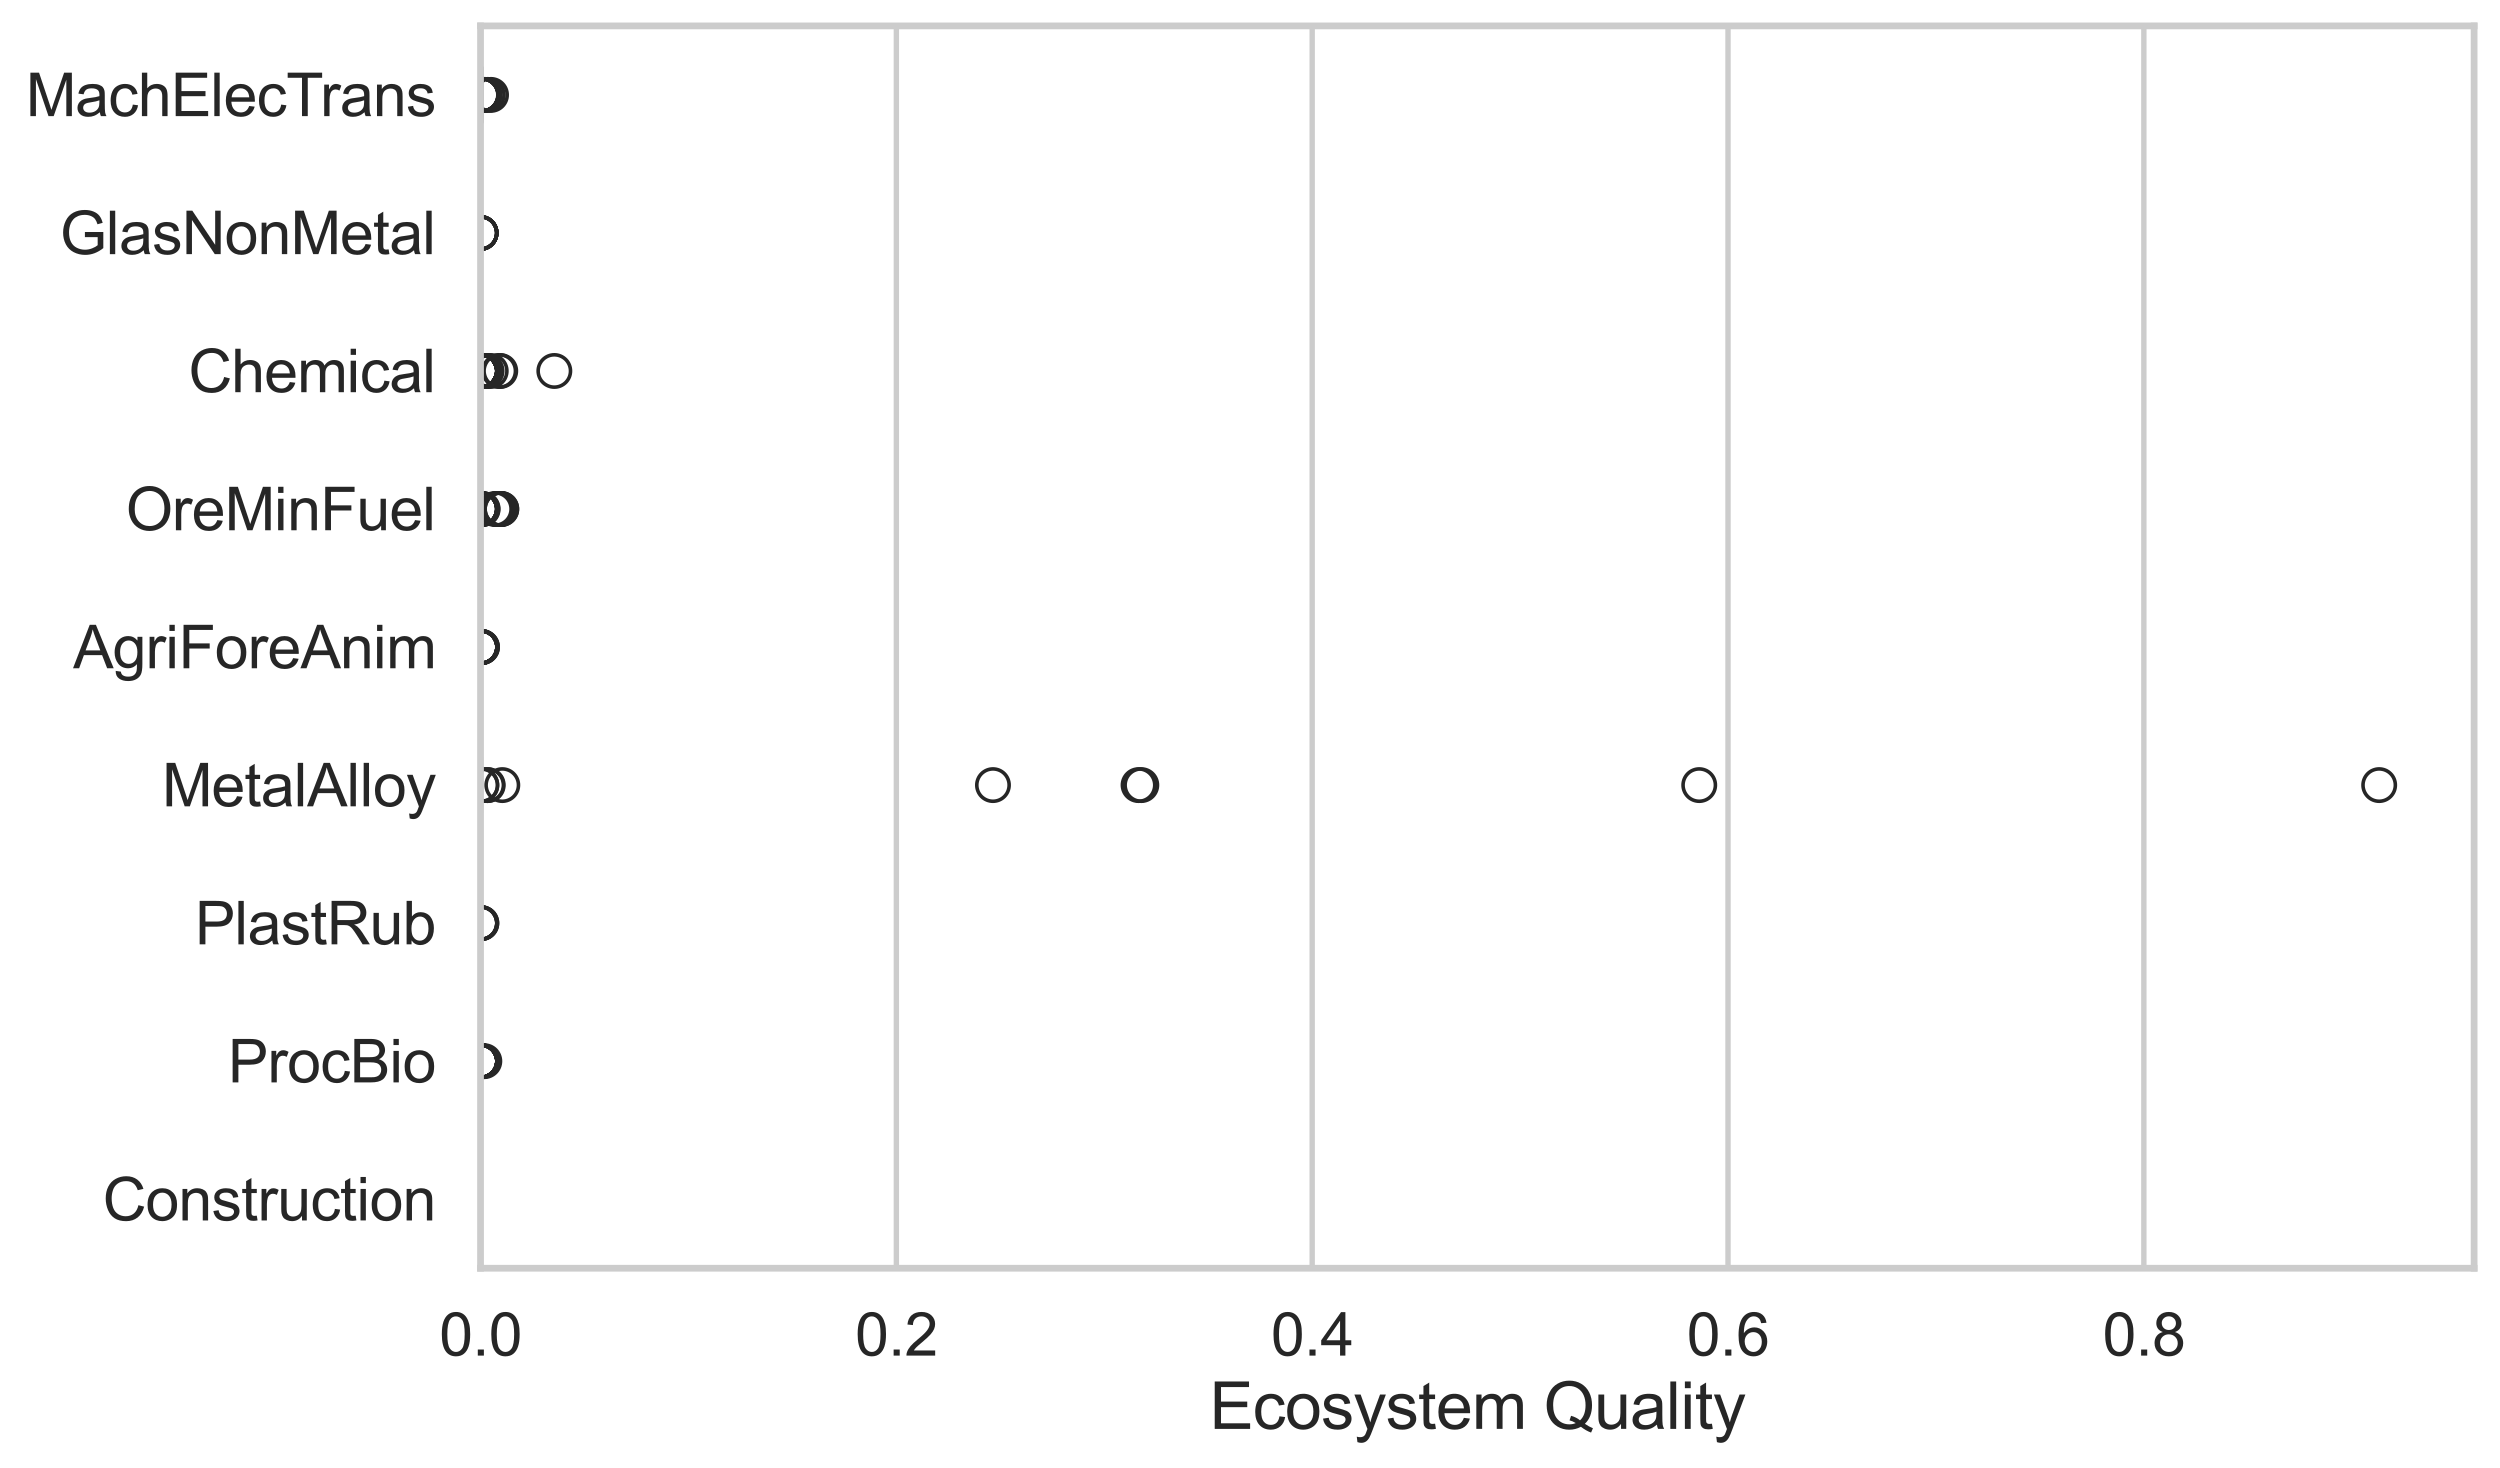 <?xml version="1.0" encoding="utf-8" standalone="no"?>
<!DOCTYPE svg PUBLIC "-//W3C//DTD SVG 1.1//EN"
  "http://www.w3.org/Graphics/SVG/1.1/DTD/svg11.dtd">
<svg xmlns:xlink="http://www.w3.org/1999/xlink" width="695.577pt" height="408.553pt" viewBox="0 0 695.577 408.553" xmlns="http://www.w3.org/2000/svg" version="1.1">
 <defs>
  <style type="text/css">*{stroke-linejoin: round; stroke-linecap: butt}</style>
 </defs>
 <g id="figure_1">
  <g id="patch_1">
   <path d="M 0 408.553 
L 695.577 408.553 
L 695.577 0 
L 0 0 
z
" style="fill: #ffffff"/>
  </g>
  <g id="axes_1">
   <g id="patch_2">
    <path d="M 133.697 352.86 
L 688.377 352.86 
L 688.377 7.2 
L 133.697 7.2 
z
" style="fill: #ffffff"/>
   </g>
   <g id="matplotlib.axis_1">
    <g id="xtick_1">
     <g id="line2d_1">
      <path d="M 133.697 352.86 
L 133.697 7.2 
" clip-path="url(#pa6b665b8a9)" style="fill: none; stroke: #cccccc; stroke-width: 1.5; stroke-linecap: round"/>
     </g>
     <g id="text_1">
      <!-- 0.0 -->
      <g style="fill: #262626" transform="translate(122.229 377.17) scale(0.165 -0.165)">
       <defs>
        <path id="ArialMT-30" d="M 266 2259 
Q 266 3072 433 3567 
Q 600 4063 929 4331 
Q 1259 4600 1759 4600 
Q 2128 4600 2406 4451 
Q 2684 4303 2865 4023 
Q 3047 3744 3150 3342 
Q 3253 2941 3253 2259 
Q 3253 1453 3087 958 
Q 2922 463 2592 192 
Q 2263 -78 1759 -78 
Q 1097 -78 719 397 
Q 266 969 266 2259 
z
M 844 2259 
Q 844 1131 1108 757 
Q 1372 384 1759 384 
Q 2147 384 2411 759 
Q 2675 1134 2675 2259 
Q 2675 3391 2411 3762 
Q 2147 4134 1753 4134 
Q 1366 4134 1134 3806 
Q 844 3388 844 2259 
z
" transform="scale(0.016)"/>
        <path id="ArialMT-2e" d="M 581 0 
L 581 641 
L 1222 641 
L 1222 0 
L 581 0 
z
" transform="scale(0.016)"/>
       </defs>
       <use xlink:href="#ArialMT-30"/>
       <use xlink:href="#ArialMT-2e" transform="translate(55.615 0)"/>
       <use xlink:href="#ArialMT-30" transform="translate(83.398 0)"/>
      </g>
     </g>
    </g>
    <g id="xtick_2">
     <g id="line2d_2">
      <path d="M 249.394 352.86 
L 249.394 7.2 
" clip-path="url(#pa6b665b8a9)" style="fill: none; stroke: #cccccc; stroke-width: 1.5; stroke-linecap: round"/>
     </g>
     <g id="text_2">
      <!-- 0.2 -->
      <g style="fill: #262626" transform="translate(237.926 377.17) scale(0.165 -0.165)">
       <defs>
        <path id="ArialMT-32" d="M 3222 541 
L 3222 0 
L 194 0 
Q 188 203 259 391 
Q 375 700 629 1000 
Q 884 1300 1366 1694 
Q 2113 2306 2375 2664 
Q 2638 3022 2638 3341 
Q 2638 3675 2398 3904 
Q 2159 4134 1775 4134 
Q 1369 4134 1125 3890 
Q 881 3647 878 3216 
L 300 3275 
Q 359 3922 746 4261 
Q 1134 4600 1788 4600 
Q 2447 4600 2831 4234 
Q 3216 3869 3216 3328 
Q 3216 3053 3103 2787 
Q 2991 2522 2730 2228 
Q 2469 1934 1863 1422 
Q 1356 997 1212 845 
Q 1069 694 975 541 
L 3222 541 
z
" transform="scale(0.016)"/>
       </defs>
       <use xlink:href="#ArialMT-30"/>
       <use xlink:href="#ArialMT-2e" transform="translate(55.615 0)"/>
       <use xlink:href="#ArialMT-32" transform="translate(83.398 0)"/>
      </g>
     </g>
    </g>
    <g id="xtick_3">
     <g id="line2d_3">
      <path d="M 365.091 352.86 
L 365.091 7.2 
" clip-path="url(#pa6b665b8a9)" style="fill: none; stroke: #cccccc; stroke-width: 1.5; stroke-linecap: round"/>
     </g>
     <g id="text_3">
      <!-- 0.4 -->
      <g style="fill: #262626" transform="translate(353.623 377.17) scale(0.165 -0.165)">
       <defs>
        <path id="ArialMT-34" d="M 2069 0 
L 2069 1097 
L 81 1097 
L 81 1613 
L 2172 4581 
L 2631 4581 
L 2631 1613 
L 3250 1613 
L 3250 1097 
L 2631 1097 
L 2631 0 
L 2069 0 
z
M 2069 1613 
L 2069 3678 
L 634 1613 
L 2069 1613 
z
" transform="scale(0.016)"/>
       </defs>
       <use xlink:href="#ArialMT-30"/>
       <use xlink:href="#ArialMT-2e" transform="translate(55.615 0)"/>
       <use xlink:href="#ArialMT-34" transform="translate(83.398 0)"/>
      </g>
     </g>
    </g>
    <g id="xtick_4">
     <g id="line2d_4">
      <path d="M 480.787 352.86 
L 480.787 7.2 
" clip-path="url(#pa6b665b8a9)" style="fill: none; stroke: #cccccc; stroke-width: 1.5; stroke-linecap: round"/>
     </g>
     <g id="text_4">
      <!-- 0.6 -->
      <g style="fill: #262626" transform="translate(469.32 377.17) scale(0.165 -0.165)">
       <defs>
        <path id="ArialMT-36" d="M 3184 3459 
L 2625 3416 
Q 2550 3747 2413 3897 
Q 2184 4138 1850 4138 
Q 1581 4138 1378 3988 
Q 1113 3794 959 3422 
Q 806 3050 800 2363 
Q 1003 2672 1297 2822 
Q 1591 2972 1913 2972 
Q 2475 2972 2870 2558 
Q 3266 2144 3266 1488 
Q 3266 1056 3080 686 
Q 2894 316 2569 119 
Q 2244 -78 1831 -78 
Q 1128 -78 684 439 
Q 241 956 241 2144 
Q 241 3472 731 4075 
Q 1159 4600 1884 4600 
Q 2425 4600 2770 4297 
Q 3116 3994 3184 3459 
z
M 888 1484 
Q 888 1194 1011 928 
Q 1134 663 1356 523 
Q 1578 384 1822 384 
Q 2178 384 2434 671 
Q 2691 959 2691 1453 
Q 2691 1928 2437 2201 
Q 2184 2475 1800 2475 
Q 1419 2475 1153 2201 
Q 888 1928 888 1484 
z
" transform="scale(0.016)"/>
       </defs>
       <use xlink:href="#ArialMT-30"/>
       <use xlink:href="#ArialMT-2e" transform="translate(55.615 0)"/>
       <use xlink:href="#ArialMT-36" transform="translate(83.398 0)"/>
      </g>
     </g>
    </g>
    <g id="xtick_5">
     <g id="line2d_5">
      <path d="M 596.484 352.86 
L 596.484 7.2 
" clip-path="url(#pa6b665b8a9)" style="fill: none; stroke: #cccccc; stroke-width: 1.5; stroke-linecap: round"/>
     </g>
     <g id="text_5">
      <!-- 0.8 -->
      <g style="fill: #262626" transform="translate(585.017 377.17) scale(0.165 -0.165)">
       <defs>
        <path id="ArialMT-38" d="M 1131 2484 
Q 781 2613 612 2850 
Q 444 3088 444 3419 
Q 444 3919 803 4259 
Q 1163 4600 1759 4600 
Q 2359 4600 2725 4251 
Q 3091 3903 3091 3403 
Q 3091 3084 2923 2848 
Q 2756 2613 2416 2484 
Q 2838 2347 3058 2040 
Q 3278 1734 3278 1309 
Q 3278 722 2862 322 
Q 2447 -78 1769 -78 
Q 1091 -78 675 323 
Q 259 725 259 1325 
Q 259 1772 486 2073 
Q 713 2375 1131 2484 
z
M 1019 3438 
Q 1019 3113 1228 2906 
Q 1438 2700 1772 2700 
Q 2097 2700 2305 2904 
Q 2513 3109 2513 3406 
Q 2513 3716 2298 3927 
Q 2084 4138 1766 4138 
Q 1444 4138 1231 3931 
Q 1019 3725 1019 3438 
z
M 838 1322 
Q 838 1081 952 856 
Q 1066 631 1291 507 
Q 1516 384 1775 384 
Q 2178 384 2440 643 
Q 2703 903 2703 1303 
Q 2703 1709 2433 1975 
Q 2163 2241 1756 2241 
Q 1359 2241 1098 1978 
Q 838 1716 838 1322 
z
" transform="scale(0.016)"/>
       </defs>
       <use xlink:href="#ArialMT-30"/>
       <use xlink:href="#ArialMT-2e" transform="translate(55.615 0)"/>
       <use xlink:href="#ArialMT-38" transform="translate(83.398 0)"/>
      </g>
     </g>
    </g>
    <g id="text_6">
     <!-- Ecosystem Quality -->
     <g style="fill: #262626" transform="translate(336.517 397.564) scale(0.18 -0.18)">
      <defs>
       <path id="ArialMT-45" d="M 506 0 
L 506 4581 
L 3819 4581 
L 3819 4041 
L 1113 4041 
L 1113 2638 
L 3647 2638 
L 3647 2100 
L 1113 2100 
L 1113 541 
L 3925 541 
L 3925 0 
L 506 0 
z
" transform="scale(0.016)"/>
       <path id="ArialMT-63" d="M 2588 1216 
L 3141 1144 
Q 3050 572 2676 248 
Q 2303 -75 1759 -75 
Q 1078 -75 664 370 
Q 250 816 250 1647 
Q 250 2184 428 2587 
Q 606 2991 970 3192 
Q 1334 3394 1763 3394 
Q 2303 3394 2647 3120 
Q 2991 2847 3088 2344 
L 2541 2259 
Q 2463 2594 2264 2762 
Q 2066 2931 1784 2931 
Q 1359 2931 1093 2626 
Q 828 2322 828 1663 
Q 828 994 1084 691 
Q 1341 388 1753 388 
Q 2084 388 2306 591 
Q 2528 794 2588 1216 
z
" transform="scale(0.016)"/>
       <path id="ArialMT-6f" d="M 213 1659 
Q 213 2581 725 3025 
Q 1153 3394 1769 3394 
Q 2453 3394 2887 2945 
Q 3322 2497 3322 1706 
Q 3322 1066 3130 698 
Q 2938 331 2570 128 
Q 2203 -75 1769 -75 
Q 1072 -75 642 372 
Q 213 819 213 1659 
z
M 791 1659 
Q 791 1022 1069 705 
Q 1347 388 1769 388 
Q 2188 388 2466 706 
Q 2744 1025 2744 1678 
Q 2744 2294 2464 2611 
Q 2184 2928 1769 2928 
Q 1347 2928 1069 2612 
Q 791 2297 791 1659 
z
" transform="scale(0.016)"/>
       <path id="ArialMT-73" d="M 197 991 
L 753 1078 
Q 800 744 1014 566 
Q 1228 388 1613 388 
Q 2000 388 2187 545 
Q 2375 703 2375 916 
Q 2375 1106 2209 1216 
Q 2094 1291 1634 1406 
Q 1016 1563 777 1677 
Q 538 1791 414 1992 
Q 291 2194 291 2438 
Q 291 2659 392 2848 
Q 494 3038 669 3163 
Q 800 3259 1026 3326 
Q 1253 3394 1513 3394 
Q 1903 3394 2198 3281 
Q 2494 3169 2634 2976 
Q 2775 2784 2828 2463 
L 2278 2388 
Q 2241 2644 2061 2787 
Q 1881 2931 1553 2931 
Q 1166 2931 1000 2803 
Q 834 2675 834 2503 
Q 834 2394 903 2306 
Q 972 2216 1119 2156 
Q 1203 2125 1616 2013 
Q 2213 1853 2448 1751 
Q 2684 1650 2818 1456 
Q 2953 1263 2953 975 
Q 2953 694 2789 445 
Q 2625 197 2315 61 
Q 2006 -75 1616 -75 
Q 969 -75 630 194 
Q 291 463 197 991 
z
" transform="scale(0.016)"/>
       <path id="ArialMT-79" d="M 397 -1278 
L 334 -750 
Q 519 -800 656 -800 
Q 844 -800 956 -737 
Q 1069 -675 1141 -563 
Q 1194 -478 1313 -144 
Q 1328 -97 1363 -6 
L 103 3319 
L 709 3319 
L 1400 1397 
Q 1534 1031 1641 628 
Q 1738 1016 1872 1384 
L 2581 3319 
L 3144 3319 
L 1881 -56 
Q 1678 -603 1566 -809 
Q 1416 -1088 1222 -1217 
Q 1028 -1347 759 -1347 
Q 597 -1347 397 -1278 
z
" transform="scale(0.016)"/>
       <path id="ArialMT-74" d="M 1650 503 
L 1731 6 
Q 1494 -44 1306 -44 
Q 1000 -44 831 53 
Q 663 150 594 308 
Q 525 466 525 972 
L 525 2881 
L 113 2881 
L 113 3319 
L 525 3319 
L 525 4141 
L 1084 4478 
L 1084 3319 
L 1650 3319 
L 1650 2881 
L 1084 2881 
L 1084 941 
Q 1084 700 1114 631 
Q 1144 563 1211 522 
Q 1278 481 1403 481 
Q 1497 481 1650 503 
z
" transform="scale(0.016)"/>
       <path id="ArialMT-65" d="M 2694 1069 
L 3275 997 
Q 3138 488 2766 206 
Q 2394 -75 1816 -75 
Q 1088 -75 661 373 
Q 234 822 234 1631 
Q 234 2469 665 2931 
Q 1097 3394 1784 3394 
Q 2450 3394 2872 2941 
Q 3294 2488 3294 1666 
Q 3294 1616 3291 1516 
L 816 1516 
Q 847 969 1125 678 
Q 1403 388 1819 388 
Q 2128 388 2347 550 
Q 2566 713 2694 1069 
z
M 847 1978 
L 2700 1978 
Q 2663 2397 2488 2606 
Q 2219 2931 1791 2931 
Q 1403 2931 1139 2672 
Q 875 2413 847 1978 
z
" transform="scale(0.016)"/>
       <path id="ArialMT-6d" d="M 422 0 
L 422 3319 
L 925 3319 
L 925 2853 
Q 1081 3097 1340 3245 
Q 1600 3394 1931 3394 
Q 2300 3394 2536 3241 
Q 2772 3088 2869 2813 
Q 3263 3394 3894 3394 
Q 4388 3394 4653 3120 
Q 4919 2847 4919 2278 
L 4919 0 
L 4359 0 
L 4359 2091 
Q 4359 2428 4304 2576 
Q 4250 2725 4106 2815 
Q 3963 2906 3769 2906 
Q 3419 2906 3187 2673 
Q 2956 2441 2956 1928 
L 2956 0 
L 2394 0 
L 2394 2156 
Q 2394 2531 2256 2718 
Q 2119 2906 1806 2906 
Q 1569 2906 1367 2781 
Q 1166 2656 1075 2415 
Q 984 2175 984 1722 
L 984 0 
L 422 0 
z
" transform="scale(0.016)"/>
       <path id="ArialMT-20" transform="scale(0.016)"/>
       <path id="ArialMT-51" d="M 3966 491 
Q 4388 200 4744 66 
L 4566 -356 
Q 4072 -178 3581 206 
Q 3072 -78 2456 -78 
Q 1834 -78 1328 222 
Q 822 522 548 1065 
Q 275 1609 275 2291 
Q 275 2969 550 3525 
Q 825 4081 1333 4372 
Q 1841 4663 2469 4663 
Q 3103 4663 3612 4361 
Q 4122 4059 4389 3517 
Q 4656 2975 4656 2294 
Q 4656 1728 4484 1276 
Q 4313 825 3966 491 
z
M 2631 1266 
Q 3156 1119 3497 828 
Q 4031 1316 4031 2294 
Q 4031 2850 3842 3265 
Q 3653 3681 3289 3911 
Q 2925 4141 2472 4141 
Q 1794 4141 1347 3677 
Q 900 3213 900 2291 
Q 900 1397 1342 919 
Q 1784 441 2472 441 
Q 2797 441 3084 563 
Q 2800 747 2484 825 
L 2631 1266 
z
" transform="scale(0.016)"/>
       <path id="ArialMT-75" d="M 2597 0 
L 2597 488 
Q 2209 -75 1544 -75 
Q 1250 -75 995 37 
Q 741 150 617 320 
Q 494 491 444 738 
Q 409 903 409 1263 
L 409 3319 
L 972 3319 
L 972 1478 
Q 972 1038 1006 884 
Q 1059 663 1231 536 
Q 1403 409 1656 409 
Q 1909 409 2131 539 
Q 2353 669 2445 892 
Q 2538 1116 2538 1541 
L 2538 3319 
L 3100 3319 
L 3100 0 
L 2597 0 
z
" transform="scale(0.016)"/>
       <path id="ArialMT-61" d="M 2588 409 
Q 2275 144 1986 34 
Q 1697 -75 1366 -75 
Q 819 -75 525 192 
Q 231 459 231 875 
Q 231 1119 342 1320 
Q 453 1522 633 1644 
Q 813 1766 1038 1828 
Q 1203 1872 1538 1913 
Q 2219 1994 2541 2106 
Q 2544 2222 2544 2253 
Q 2544 2597 2384 2738 
Q 2169 2928 1744 2928 
Q 1347 2928 1158 2789 
Q 969 2650 878 2297 
L 328 2372 
Q 403 2725 575 2942 
Q 747 3159 1072 3276 
Q 1397 3394 1825 3394 
Q 2250 3394 2515 3294 
Q 2781 3194 2906 3042 
Q 3031 2891 3081 2659 
Q 3109 2516 3109 2141 
L 3109 1391 
Q 3109 606 3145 398 
Q 3181 191 3288 0 
L 2700 0 
Q 2613 175 2588 409 
z
M 2541 1666 
Q 2234 1541 1622 1453 
Q 1275 1403 1131 1340 
Q 988 1278 909 1158 
Q 831 1038 831 891 
Q 831 666 1001 516 
Q 1172 366 1500 366 
Q 1825 366 2078 508 
Q 2331 650 2450 897 
Q 2541 1088 2541 1459 
L 2541 1666 
z
" transform="scale(0.016)"/>
       <path id="ArialMT-6c" d="M 409 0 
L 409 4581 
L 972 4581 
L 972 0 
L 409 0 
z
" transform="scale(0.016)"/>
       <path id="ArialMT-69" d="M 425 3934 
L 425 4581 
L 988 4581 
L 988 3934 
L 425 3934 
z
M 425 0 
L 425 3319 
L 988 3319 
L 988 0 
L 425 0 
z
" transform="scale(0.016)"/>
      </defs>
      <use xlink:href="#ArialMT-45"/>
      <use xlink:href="#ArialMT-63" transform="translate(66.699 0)"/>
      <use xlink:href="#ArialMT-6f" transform="translate(116.699 0)"/>
      <use xlink:href="#ArialMT-73" transform="translate(172.314 0)"/>
      <use xlink:href="#ArialMT-79" transform="translate(222.314 0)"/>
      <use xlink:href="#ArialMT-73" transform="translate(272.314 0)"/>
      <use xlink:href="#ArialMT-74" transform="translate(322.314 0)"/>
      <use xlink:href="#ArialMT-65" transform="translate(350.098 0)"/>
      <use xlink:href="#ArialMT-6d" transform="translate(405.713 0)"/>
      <use xlink:href="#ArialMT-20" transform="translate(489.014 0)"/>
      <use xlink:href="#ArialMT-51" transform="translate(516.797 0)"/>
      <use xlink:href="#ArialMT-75" transform="translate(594.58 0)"/>
      <use xlink:href="#ArialMT-61" transform="translate(650.195 0)"/>
      <use xlink:href="#ArialMT-6c" transform="translate(705.811 0)"/>
      <use xlink:href="#ArialMT-69" transform="translate(728.027 0)"/>
      <use xlink:href="#ArialMT-74" transform="translate(750.244 0)"/>
      <use xlink:href="#ArialMT-79" transform="translate(778.027 0)"/>
     </g>
    </g>
   </g>
   <g id="matplotlib.axis_2">
    <g id="ytick_1">
     <g id="text_7">
      <!-- MachElecTrans -->
      <g style="fill: #262626" transform="translate(7.2 32.309) scale(0.165 -0.165)">
       <defs>
        <path id="ArialMT-4d" d="M 475 0 
L 475 4581 
L 1388 4581 
L 2472 1338 
Q 2622 884 2691 659 
Q 2769 909 2934 1394 
L 4031 4581 
L 4847 4581 
L 4847 0 
L 4263 0 
L 4263 3834 
L 2931 0 
L 2384 0 
L 1059 3900 
L 1059 0 
L 475 0 
z
" transform="scale(0.016)"/>
        <path id="ArialMT-68" d="M 422 0 
L 422 4581 
L 984 4581 
L 984 2938 
Q 1378 3394 1978 3394 
Q 2347 3394 2619 3248 
Q 2891 3103 3008 2847 
Q 3125 2591 3125 2103 
L 3125 0 
L 2563 0 
L 2563 2103 
Q 2563 2525 2380 2717 
Q 2197 2909 1863 2909 
Q 1613 2909 1392 2779 
Q 1172 2650 1078 2428 
Q 984 2206 984 1816 
L 984 0 
L 422 0 
z
" transform="scale(0.016)"/>
        <path id="ArialMT-54" d="M 1659 0 
L 1659 4041 
L 150 4041 
L 150 4581 
L 3781 4581 
L 3781 4041 
L 2266 4041 
L 2266 0 
L 1659 0 
z
" transform="scale(0.016)"/>
        <path id="ArialMT-72" d="M 416 0 
L 416 3319 
L 922 3319 
L 922 2816 
Q 1116 3169 1280 3281 
Q 1444 3394 1641 3394 
Q 1925 3394 2219 3213 
L 2025 2691 
Q 1819 2813 1613 2813 
Q 1428 2813 1281 2702 
Q 1134 2591 1072 2394 
Q 978 2094 978 1738 
L 978 0 
L 416 0 
z
" transform="scale(0.016)"/>
        <path id="ArialMT-6e" d="M 422 0 
L 422 3319 
L 928 3319 
L 928 2847 
Q 1294 3394 1984 3394 
Q 2284 3394 2536 3286 
Q 2788 3178 2913 3003 
Q 3038 2828 3088 2588 
Q 3119 2431 3119 2041 
L 3119 0 
L 2556 0 
L 2556 2019 
Q 2556 2363 2490 2533 
Q 2425 2703 2258 2804 
Q 2091 2906 1866 2906 
Q 1506 2906 1245 2678 
Q 984 2450 984 1813 
L 984 0 
L 422 0 
z
" transform="scale(0.016)"/>
       </defs>
       <use xlink:href="#ArialMT-4d"/>
       <use xlink:href="#ArialMT-61" transform="translate(83.301 0)"/>
       <use xlink:href="#ArialMT-63" transform="translate(138.916 0)"/>
       <use xlink:href="#ArialMT-68" transform="translate(188.916 0)"/>
       <use xlink:href="#ArialMT-45" transform="translate(244.531 0)"/>
       <use xlink:href="#ArialMT-6c" transform="translate(311.23 0)"/>
       <use xlink:href="#ArialMT-65" transform="translate(333.447 0)"/>
       <use xlink:href="#ArialMT-63" transform="translate(389.062 0)"/>
       <use xlink:href="#ArialMT-54" transform="translate(439.062 0)"/>
       <use xlink:href="#ArialMT-72" transform="translate(496.396 0)"/>
       <use xlink:href="#ArialMT-61" transform="translate(529.697 0)"/>
       <use xlink:href="#ArialMT-6e" transform="translate(585.312 0)"/>
       <use xlink:href="#ArialMT-73" transform="translate(640.928 0)"/>
      </g>
     </g>
    </g>
    <g id="ytick_2">
     <g id="text_8">
      <!-- GlasNonMetal -->
      <g style="fill: #262626" transform="translate(16.659 70.715) scale(0.165 -0.165)">
       <defs>
        <path id="ArialMT-47" d="M 2638 1797 
L 2638 2334 
L 4578 2338 
L 4578 638 
Q 4131 281 3656 101 
Q 3181 -78 2681 -78 
Q 2006 -78 1454 211 
Q 903 500 622 1047 
Q 341 1594 341 2269 
Q 341 2938 620 3517 
Q 900 4097 1425 4378 
Q 1950 4659 2634 4659 
Q 3131 4659 3532 4498 
Q 3934 4338 4162 4050 
Q 4391 3763 4509 3300 
L 3963 3150 
Q 3859 3500 3706 3700 
Q 3553 3900 3268 4020 
Q 2984 4141 2638 4141 
Q 2222 4141 1919 4014 
Q 1616 3888 1430 3681 
Q 1244 3475 1141 3228 
Q 966 2803 966 2306 
Q 966 1694 1177 1281 
Q 1388 869 1791 669 
Q 2194 469 2647 469 
Q 3041 469 3416 620 
Q 3791 772 3984 944 
L 3984 1797 
L 2638 1797 
z
" transform="scale(0.016)"/>
        <path id="ArialMT-4e" d="M 488 0 
L 488 4581 
L 1109 4581 
L 3516 984 
L 3516 4581 
L 4097 4581 
L 4097 0 
L 3475 0 
L 1069 3600 
L 1069 0 
L 488 0 
z
" transform="scale(0.016)"/>
       </defs>
       <use xlink:href="#ArialMT-47"/>
       <use xlink:href="#ArialMT-6c" transform="translate(77.783 0)"/>
       <use xlink:href="#ArialMT-61" transform="translate(100 0)"/>
       <use xlink:href="#ArialMT-73" transform="translate(155.615 0)"/>
       <use xlink:href="#ArialMT-4e" transform="translate(205.615 0)"/>
       <use xlink:href="#ArialMT-6f" transform="translate(277.832 0)"/>
       <use xlink:href="#ArialMT-6e" transform="translate(333.447 0)"/>
       <use xlink:href="#ArialMT-4d" transform="translate(389.062 0)"/>
       <use xlink:href="#ArialMT-65" transform="translate(472.363 0)"/>
       <use xlink:href="#ArialMT-74" transform="translate(527.979 0)"/>
       <use xlink:href="#ArialMT-61" transform="translate(555.762 0)"/>
       <use xlink:href="#ArialMT-6c" transform="translate(611.377 0)"/>
      </g>
     </g>
    </g>
    <g id="ytick_3">
     <g id="text_9">
      <!-- Chemical -->
      <g style="fill: #262626" transform="translate(52.428 109.122) scale(0.165 -0.165)">
       <defs>
        <path id="ArialMT-43" d="M 3763 1606 
L 4369 1453 
Q 4178 706 3683 314 
Q 3188 -78 2472 -78 
Q 1731 -78 1267 223 
Q 803 525 561 1097 
Q 319 1669 319 2325 
Q 319 3041 592 3573 
Q 866 4106 1370 4382 
Q 1875 4659 2481 4659 
Q 3169 4659 3637 4309 
Q 4106 3959 4291 3325 
L 3694 3184 
Q 3534 3684 3231 3912 
Q 2928 4141 2469 4141 
Q 1941 4141 1586 3887 
Q 1231 3634 1087 3207 
Q 944 2781 944 2328 
Q 944 1744 1114 1308 
Q 1284 872 1643 656 
Q 2003 441 2422 441 
Q 2931 441 3284 734 
Q 3638 1028 3763 1606 
z
" transform="scale(0.016)"/>
       </defs>
       <use xlink:href="#ArialMT-43"/>
       <use xlink:href="#ArialMT-68" transform="translate(72.217 0)"/>
       <use xlink:href="#ArialMT-65" transform="translate(127.832 0)"/>
       <use xlink:href="#ArialMT-6d" transform="translate(183.447 0)"/>
       <use xlink:href="#ArialMT-69" transform="translate(266.748 0)"/>
       <use xlink:href="#ArialMT-63" transform="translate(288.965 0)"/>
       <use xlink:href="#ArialMT-61" transform="translate(338.965 0)"/>
       <use xlink:href="#ArialMT-6c" transform="translate(394.58 0)"/>
      </g>
     </g>
    </g>
    <g id="ytick_4">
     <g id="text_10">
      <!-- OreMinFuel -->
      <g style="fill: #262626" transform="translate(35.013 147.529) scale(0.165 -0.165)">
       <defs>
        <path id="ArialMT-4f" d="M 309 2231 
Q 309 3372 921 4017 
Q 1534 4663 2503 4663 
Q 3138 4663 3647 4359 
Q 4156 4056 4423 3514 
Q 4691 2972 4691 2284 
Q 4691 1588 4409 1038 
Q 4128 488 3612 205 
Q 3097 -78 2500 -78 
Q 1853 -78 1343 234 
Q 834 547 571 1087 
Q 309 1628 309 2231 
z
M 934 2222 
Q 934 1394 1379 917 
Q 1825 441 2497 441 
Q 3181 441 3623 922 
Q 4066 1403 4066 2288 
Q 4066 2847 3877 3264 
Q 3688 3681 3323 3911 
Q 2959 4141 2506 4141 
Q 1863 4141 1398 3698 
Q 934 3256 934 2222 
z
" transform="scale(0.016)"/>
        <path id="ArialMT-46" d="M 525 0 
L 525 4581 
L 3616 4581 
L 3616 4041 
L 1131 4041 
L 1131 2622 
L 3281 2622 
L 3281 2081 
L 1131 2081 
L 1131 0 
L 525 0 
z
" transform="scale(0.016)"/>
       </defs>
       <use xlink:href="#ArialMT-4f"/>
       <use xlink:href="#ArialMT-72" transform="translate(77.783 0)"/>
       <use xlink:href="#ArialMT-65" transform="translate(111.084 0)"/>
       <use xlink:href="#ArialMT-4d" transform="translate(166.699 0)"/>
       <use xlink:href="#ArialMT-69" transform="translate(250 0)"/>
       <use xlink:href="#ArialMT-6e" transform="translate(272.217 0)"/>
       <use xlink:href="#ArialMT-46" transform="translate(327.832 0)"/>
       <use xlink:href="#ArialMT-75" transform="translate(388.916 0)"/>
       <use xlink:href="#ArialMT-65" transform="translate(444.531 0)"/>
       <use xlink:href="#ArialMT-6c" transform="translate(500.146 0)"/>
      </g>
     </g>
    </g>
    <g id="ytick_5">
     <g id="text_11">
      <!-- AgriForeAnim -->
      <g style="fill: #262626" transform="translate(20.341 185.935) scale(0.165 -0.165)">
       <defs>
        <path id="ArialMT-41" d="M -9 0 
L 1750 4581 
L 2403 4581 
L 4278 0 
L 3588 0 
L 3053 1388 
L 1138 1388 
L 634 0 
L -9 0 
z
M 1313 1881 
L 2866 1881 
L 2388 3150 
Q 2169 3728 2063 4100 
Q 1975 3659 1816 3225 
L 1313 1881 
z
" transform="scale(0.016)"/>
        <path id="ArialMT-67" d="M 319 -275 
L 866 -356 
Q 900 -609 1056 -725 
Q 1266 -881 1628 -881 
Q 2019 -881 2231 -725 
Q 2444 -569 2519 -288 
Q 2563 -116 2559 434 
Q 2191 0 1641 0 
Q 956 0 581 494 
Q 206 988 206 1678 
Q 206 2153 378 2554 
Q 550 2956 876 3175 
Q 1203 3394 1644 3394 
Q 2231 3394 2613 2919 
L 2613 3319 
L 3131 3319 
L 3131 450 
Q 3131 -325 2973 -648 
Q 2816 -972 2473 -1159 
Q 2131 -1347 1631 -1347 
Q 1038 -1347 672 -1080 
Q 306 -813 319 -275 
z
M 784 1719 
Q 784 1066 1043 766 
Q 1303 466 1694 466 
Q 2081 466 2343 764 
Q 2606 1063 2606 1700 
Q 2606 2309 2336 2618 
Q 2066 2928 1684 2928 
Q 1309 2928 1046 2623 
Q 784 2319 784 1719 
z
" transform="scale(0.016)"/>
       </defs>
       <use xlink:href="#ArialMT-41"/>
       <use xlink:href="#ArialMT-67" transform="translate(66.699 0)"/>
       <use xlink:href="#ArialMT-72" transform="translate(122.314 0)"/>
       <use xlink:href="#ArialMT-69" transform="translate(155.615 0)"/>
       <use xlink:href="#ArialMT-46" transform="translate(177.832 0)"/>
       <use xlink:href="#ArialMT-6f" transform="translate(238.916 0)"/>
       <use xlink:href="#ArialMT-72" transform="translate(294.531 0)"/>
       <use xlink:href="#ArialMT-65" transform="translate(327.832 0)"/>
       <use xlink:href="#ArialMT-41" transform="translate(383.447 0)"/>
       <use xlink:href="#ArialMT-6e" transform="translate(450.146 0)"/>
       <use xlink:href="#ArialMT-69" transform="translate(505.762 0)"/>
       <use xlink:href="#ArialMT-6d" transform="translate(527.979 0)"/>
      </g>
     </g>
    </g>
    <g id="ytick_6">
     <g id="text_12">
      <!-- MetalAlloy -->
      <g style="fill: #262626" transform="translate(45.088 224.342) scale(0.165 -0.165)">
       <use xlink:href="#ArialMT-4d"/>
       <use xlink:href="#ArialMT-65" transform="translate(83.301 0)"/>
       <use xlink:href="#ArialMT-74" transform="translate(138.916 0)"/>
       <use xlink:href="#ArialMT-61" transform="translate(166.699 0)"/>
       <use xlink:href="#ArialMT-6c" transform="translate(222.314 0)"/>
       <use xlink:href="#ArialMT-41" transform="translate(244.531 0)"/>
       <use xlink:href="#ArialMT-6c" transform="translate(311.23 0)"/>
       <use xlink:href="#ArialMT-6c" transform="translate(333.447 0)"/>
       <use xlink:href="#ArialMT-6f" transform="translate(355.664 0)"/>
       <use xlink:href="#ArialMT-79" transform="translate(411.279 0)"/>
      </g>
     </g>
    </g>
    <g id="ytick_7">
     <g id="text_13">
      <!-- PlastRub -->
      <g style="fill: #262626" transform="translate(54.248 262.749) scale(0.165 -0.165)">
       <defs>
        <path id="ArialMT-50" d="M 494 0 
L 494 4581 
L 2222 4581 
Q 2678 4581 2919 4538 
Q 3256 4481 3484 4323 
Q 3713 4166 3852 3881 
Q 3991 3597 3991 3256 
Q 3991 2672 3619 2267 
Q 3247 1863 2275 1863 
L 1100 1863 
L 1100 0 
L 494 0 
z
M 1100 2403 
L 2284 2403 
Q 2872 2403 3119 2622 
Q 3366 2841 3366 3238 
Q 3366 3525 3220 3729 
Q 3075 3934 2838 4000 
Q 2684 4041 2272 4041 
L 1100 4041 
L 1100 2403 
z
" transform="scale(0.016)"/>
        <path id="ArialMT-52" d="M 503 0 
L 503 4581 
L 2534 4581 
Q 3147 4581 3465 4457 
Q 3784 4334 3975 4021 
Q 4166 3709 4166 3331 
Q 4166 2844 3850 2509 
Q 3534 2175 2875 2084 
Q 3116 1969 3241 1856 
Q 3506 1613 3744 1247 
L 4541 0 
L 3778 0 
L 3172 953 
Q 2906 1366 2734 1584 
Q 2563 1803 2427 1890 
Q 2291 1978 2150 2013 
Q 2047 2034 1813 2034 
L 1109 2034 
L 1109 0 
L 503 0 
z
M 1109 2559 
L 2413 2559 
Q 2828 2559 3062 2645 
Q 3297 2731 3419 2920 
Q 3541 3109 3541 3331 
Q 3541 3656 3305 3865 
Q 3069 4075 2559 4075 
L 1109 4075 
L 1109 2559 
z
" transform="scale(0.016)"/>
        <path id="ArialMT-62" d="M 941 0 
L 419 0 
L 419 4581 
L 981 4581 
L 981 2947 
Q 1338 3394 1891 3394 
Q 2197 3394 2470 3270 
Q 2744 3147 2920 2923 
Q 3097 2700 3197 2384 
Q 3297 2069 3297 1709 
Q 3297 856 2875 390 
Q 2453 -75 1863 -75 
Q 1275 -75 941 416 
L 941 0 
z
M 934 1684 
Q 934 1088 1097 822 
Q 1363 388 1816 388 
Q 2184 388 2453 708 
Q 2722 1028 2722 1663 
Q 2722 2313 2464 2622 
Q 2206 2931 1841 2931 
Q 1472 2931 1203 2611 
Q 934 2291 934 1684 
z
" transform="scale(0.016)"/>
       </defs>
       <use xlink:href="#ArialMT-50"/>
       <use xlink:href="#ArialMT-6c" transform="translate(66.699 0)"/>
       <use xlink:href="#ArialMT-61" transform="translate(88.916 0)"/>
       <use xlink:href="#ArialMT-73" transform="translate(144.531 0)"/>
       <use xlink:href="#ArialMT-74" transform="translate(194.531 0)"/>
       <use xlink:href="#ArialMT-52" transform="translate(222.314 0)"/>
       <use xlink:href="#ArialMT-75" transform="translate(294.531 0)"/>
       <use xlink:href="#ArialMT-62" transform="translate(350.146 0)"/>
      </g>
     </g>
    </g>
    <g id="ytick_8">
     <g id="text_14">
      <!-- ProcBio -->
      <g style="fill: #262626" transform="translate(63.424 301.155) scale(0.165 -0.165)">
       <defs>
        <path id="ArialMT-42" d="M 469 0 
L 469 4581 
L 2188 4581 
Q 2713 4581 3030 4442 
Q 3347 4303 3526 4014 
Q 3706 3725 3706 3409 
Q 3706 3116 3547 2856 
Q 3388 2597 3066 2438 
Q 3481 2316 3704 2022 
Q 3928 1728 3928 1328 
Q 3928 1006 3792 729 
Q 3656 453 3456 303 
Q 3256 153 2954 76 
Q 2653 0 2216 0 
L 469 0 
z
M 1075 2656 
L 2066 2656 
Q 2469 2656 2644 2709 
Q 2875 2778 2992 2937 
Q 3109 3097 3109 3338 
Q 3109 3566 3000 3739 
Q 2891 3913 2687 3977 
Q 2484 4041 1991 4041 
L 1075 4041 
L 1075 2656 
z
M 1075 541 
L 2216 541 
Q 2509 541 2628 563 
Q 2838 600 2978 687 
Q 3119 775 3209 942 
Q 3300 1109 3300 1328 
Q 3300 1584 3169 1773 
Q 3038 1963 2805 2039 
Q 2572 2116 2134 2116 
L 1075 2116 
L 1075 541 
z
" transform="scale(0.016)"/>
       </defs>
       <use xlink:href="#ArialMT-50"/>
       <use xlink:href="#ArialMT-72" transform="translate(66.699 0)"/>
       <use xlink:href="#ArialMT-6f" transform="translate(100 0)"/>
       <use xlink:href="#ArialMT-63" transform="translate(155.615 0)"/>
       <use xlink:href="#ArialMT-42" transform="translate(205.615 0)"/>
       <use xlink:href="#ArialMT-69" transform="translate(272.314 0)"/>
       <use xlink:href="#ArialMT-6f" transform="translate(294.531 0)"/>
      </g>
     </g>
    </g>
    <g id="ytick_9">
     <g id="text_15">
      <!-- Construction -->
      <g style="fill: #262626" transform="translate(28.575 339.562) scale(0.165 -0.165)">
       <use xlink:href="#ArialMT-43"/>
       <use xlink:href="#ArialMT-6f" transform="translate(72.217 0)"/>
       <use xlink:href="#ArialMT-6e" transform="translate(127.832 0)"/>
       <use xlink:href="#ArialMT-73" transform="translate(183.447 0)"/>
       <use xlink:href="#ArialMT-74" transform="translate(233.447 0)"/>
       <use xlink:href="#ArialMT-72" transform="translate(261.23 0)"/>
       <use xlink:href="#ArialMT-75" transform="translate(294.531 0)"/>
       <use xlink:href="#ArialMT-63" transform="translate(350.146 0)"/>
       <use xlink:href="#ArialMT-74" transform="translate(400.146 0)"/>
       <use xlink:href="#ArialMT-69" transform="translate(427.93 0)"/>
       <use xlink:href="#ArialMT-6f" transform="translate(450.146 0)"/>
       <use xlink:href="#ArialMT-6e" transform="translate(505.762 0)"/>
      </g>
     </g>
    </g>
   </g>
   <g id="patch_3">
    <path d="M 133.716 11.041 
L 133.716 41.766 
L 133.826 41.766 
L 133.826 11.041 
L 133.716 11.041 
z
" clip-path="url(#pa6b665b8a9)" style="fill: #ca74db; stroke: #262626; stroke-linejoin: miter"/>
   </g>
   <g id="line2d_6">
    <path d="M 133.716 26.403 
L 133.698 26.403 
" clip-path="url(#pa6b665b8a9)" style="fill: none; stroke: #262626"/>
   </g>
   <g id="line2d_7">
    <path d="M 133.826 26.403 
L 133.986 26.403 
" clip-path="url(#pa6b665b8a9)" style="fill: none; stroke: #262626"/>
   </g>
   <g id="line2d_8">
    <path d="M 133.698 18.722 
L 133.698 34.085 
" clip-path="url(#pa6b665b8a9)" style="fill: none; stroke: #262626; stroke-linecap: round"/>
   </g>
   <g id="line2d_9">
    <path d="M 133.986 18.722 
L 133.986 34.085 
" clip-path="url(#pa6b665b8a9)" style="fill: none; stroke: #262626; stroke-linecap: round"/>
   </g>
   <g id="line2d_10">
    <defs>
     <path id="me52d75253a" d="M 0 4.5 
C 1.193 4.5 2.338 4.026 3.182 3.182 
C 4.026 2.338 4.5 1.193 4.5 0 
C 4.5 -1.193 4.026 -2.338 3.182 -3.182 
C 2.338 -4.026 1.193 -4.5 0 -4.5 
C -1.193 -4.5 -2.338 -4.026 -3.182 -3.182 
C -4.026 -2.338 -4.5 -1.193 -4.5 0 
C -4.5 1.193 -4.026 2.338 -3.182 3.182 
C -2.338 4.026 -1.193 4.5 0 4.5 
z
" style="stroke: #262626"/>
    </defs>
    <g clip-path="url(#pa6b665b8a9)">
     <use xlink:href="#me52d75253a" x="134.332" y="26.403" style="fill-opacity: 0; stroke: #262626"/>
     <use xlink:href="#me52d75253a" x="134.165" y="26.403" style="fill-opacity: 0; stroke: #262626"/>
     <use xlink:href="#me52d75253a" x="134.297" y="26.403" style="fill-opacity: 0; stroke: #262626"/>
     <use xlink:href="#me52d75253a" x="134.117" y="26.403" style="fill-opacity: 0; stroke: #262626"/>
     <use xlink:href="#me52d75253a" x="134.086" y="26.403" style="fill-opacity: 0; stroke: #262626"/>
     <use xlink:href="#me52d75253a" x="134.074" y="26.403" style="fill-opacity: 0; stroke: #262626"/>
     <use xlink:href="#me52d75253a" x="134.141" y="26.403" style="fill-opacity: 0; stroke: #262626"/>
     <use xlink:href="#me52d75253a" x="134.305" y="26.403" style="fill-opacity: 0; stroke: #262626"/>
     <use xlink:href="#me52d75253a" x="134.854" y="26.403" style="fill-opacity: 0; stroke: #262626"/>
     <use xlink:href="#me52d75253a" x="134.136" y="26.403" style="fill-opacity: 0; stroke: #262626"/>
     <use xlink:href="#me52d75253a" x="136.617" y="26.403" style="fill-opacity: 0; stroke: #262626"/>
     <use xlink:href="#me52d75253a" x="134.34" y="26.403" style="fill-opacity: 0; stroke: #262626"/>
     <use xlink:href="#me52d75253a" x="134.229" y="26.403" style="fill-opacity: 0; stroke: #262626"/>
     <use xlink:href="#me52d75253a" x="134.136" y="26.403" style="fill-opacity: 0; stroke: #262626"/>
     <use xlink:href="#me52d75253a" x="134.099" y="26.403" style="fill-opacity: 0; stroke: #262626"/>
     <use xlink:href="#me52d75253a" x="135.713" y="26.403" style="fill-opacity: 0; stroke: #262626"/>
     <use xlink:href="#me52d75253a" x="134.01" y="26.403" style="fill-opacity: 0; stroke: #262626"/>
    </g>
   </g>
   <g id="patch_4">
    <path d="M 133.698 49.447 
L 133.698 80.173 
L 133.699 80.173 
L 133.699 49.447 
L 133.698 49.447 
z
" clip-path="url(#pa6b665b8a9)" style="fill: #5ca236; stroke: #262626; stroke-linejoin: miter"/>
   </g>
   <g id="line2d_11">
    <path d="M 133.698 64.81 
L 133.697 64.81 
" clip-path="url(#pa6b665b8a9)" style="fill: none; stroke: #262626"/>
   </g>
   <g id="line2d_12">
    <path d="M 133.699 64.81 
L 133.701 64.81 
" clip-path="url(#pa6b665b8a9)" style="fill: none; stroke: #262626"/>
   </g>
   <g id="line2d_13">
    <path d="M 133.697 57.129 
L 133.697 72.491 
" clip-path="url(#pa6b665b8a9)" style="fill: none; stroke: #262626; stroke-linecap: round"/>
   </g>
   <g id="line2d_14">
    <path d="M 133.701 57.129 
L 133.701 72.491 
" clip-path="url(#pa6b665b8a9)" style="fill: none; stroke: #262626; stroke-linecap: round"/>
   </g>
   <g id="line2d_15">
    <g clip-path="url(#pa6b665b8a9)">
     <use xlink:href="#me52d75253a" x="133.708" y="64.81" style="fill-opacity: 0; stroke: #262626"/>
     <use xlink:href="#me52d75253a" x="133.702" y="64.81" style="fill-opacity: 0; stroke: #262626"/>
     <use xlink:href="#me52d75253a" x="133.705" y="64.81" style="fill-opacity: 0; stroke: #262626"/>
     <use xlink:href="#me52d75253a" x="133.711" y="64.81" style="fill-opacity: 0; stroke: #262626"/>
     <use xlink:href="#me52d75253a" x="133.708" y="64.81" style="fill-opacity: 0; stroke: #262626"/>
     <use xlink:href="#me52d75253a" x="133.703" y="64.81" style="fill-opacity: 0; stroke: #262626"/>
     <use xlink:href="#me52d75253a" x="133.703" y="64.81" style="fill-opacity: 0; stroke: #262626"/>
     <use xlink:href="#me52d75253a" x="133.706" y="64.81" style="fill-opacity: 0; stroke: #262626"/>
    </g>
   </g>
   <g id="patch_5">
    <path d="M 133.701 87.854 
L 133.701 118.579 
L 133.713 118.579 
L 133.713 87.854 
L 133.701 87.854 
z
" clip-path="url(#pa6b665b8a9)" style="fill: #68afd7; stroke: #262626; stroke-linejoin: miter"/>
   </g>
   <g id="line2d_16">
    <path d="M 133.701 103.217 
L 133.697 103.217 
" clip-path="url(#pa6b665b8a9)" style="fill: none; stroke: #262626"/>
   </g>
   <g id="line2d_17">
    <path d="M 133.713 103.217 
L 133.731 103.217 
" clip-path="url(#pa6b665b8a9)" style="fill: none; stroke: #262626"/>
   </g>
   <g id="line2d_18">
    <path d="M 133.697 95.535 
L 133.697 110.898 
" clip-path="url(#pa6b665b8a9)" style="fill: none; stroke: #262626; stroke-linecap: round"/>
   </g>
   <g id="line2d_19">
    <path d="M 133.731 95.535 
L 133.731 110.898 
" clip-path="url(#pa6b665b8a9)" style="fill: none; stroke: #262626; stroke-linecap: round"/>
   </g>
   <g id="line2d_20">
    <g clip-path="url(#pa6b665b8a9)">
     <use xlink:href="#me52d75253a" x="133.664" y="103.217" style="fill-opacity: 0; stroke: #262626"/>
     <use xlink:href="#me52d75253a" x="133.763" y="103.217" style="fill-opacity: 0; stroke: #262626"/>
     <use xlink:href="#me52d75253a" x="133.733" y="103.217" style="fill-opacity: 0; stroke: #262626"/>
     <use xlink:href="#me52d75253a" x="133.736" y="103.217" style="fill-opacity: 0; stroke: #262626"/>
     <use xlink:href="#me52d75253a" x="133.732" y="103.217" style="fill-opacity: 0; stroke: #262626"/>
     <use xlink:href="#me52d75253a" x="133.779" y="103.217" style="fill-opacity: 0; stroke: #262626"/>
     <use xlink:href="#me52d75253a" x="138.906" y="103.217" style="fill-opacity: 0; stroke: #262626"/>
     <use xlink:href="#me52d75253a" x="134.292" y="103.217" style="fill-opacity: 0; stroke: #262626"/>
     <use xlink:href="#me52d75253a" x="133.818" y="103.217" style="fill-opacity: 0; stroke: #262626"/>
     <use xlink:href="#me52d75253a" x="133.744" y="103.217" style="fill-opacity: 0; stroke: #262626"/>
     <use xlink:href="#me52d75253a" x="133.756" y="103.217" style="fill-opacity: 0; stroke: #262626"/>
     <use xlink:href="#me52d75253a" x="133.818" y="103.217" style="fill-opacity: 0; stroke: #262626"/>
     <use xlink:href="#me52d75253a" x="133.739" y="103.217" style="fill-opacity: 0; stroke: #262626"/>
     <use xlink:href="#me52d75253a" x="133.796" y="103.217" style="fill-opacity: 0; stroke: #262626"/>
     <use xlink:href="#me52d75253a" x="133.911" y="103.217" style="fill-opacity: 0; stroke: #262626"/>
     <use xlink:href="#me52d75253a" x="154.232" y="103.217" style="fill-opacity: 0; stroke: #262626"/>
     <use xlink:href="#me52d75253a" x="133.745" y="103.217" style="fill-opacity: 0; stroke: #262626"/>
     <use xlink:href="#me52d75253a" x="133.799" y="103.217" style="fill-opacity: 0; stroke: #262626"/>
     <use xlink:href="#me52d75253a" x="133.747" y="103.217" style="fill-opacity: 0; stroke: #262626"/>
     <use xlink:href="#me52d75253a" x="135.38" y="103.217" style="fill-opacity: 0; stroke: #262626"/>
     <use xlink:href="#me52d75253a" x="134.011" y="103.217" style="fill-opacity: 0; stroke: #262626"/>
     <use xlink:href="#me52d75253a" x="134.381" y="103.217" style="fill-opacity: 0; stroke: #262626"/>
     <use xlink:href="#me52d75253a" x="133.749" y="103.217" style="fill-opacity: 0; stroke: #262626"/>
     <use xlink:href="#me52d75253a" x="133.743" y="103.217" style="fill-opacity: 0; stroke: #262626"/>
     <use xlink:href="#me52d75253a" x="133.853" y="103.217" style="fill-opacity: 0; stroke: #262626"/>
     <use xlink:href="#me52d75253a" x="133.753" y="103.217" style="fill-opacity: 0; stroke: #262626"/>
     <use xlink:href="#me52d75253a" x="134.385" y="103.217" style="fill-opacity: 0; stroke: #262626"/>
     <use xlink:href="#me52d75253a" x="133.738" y="103.217" style="fill-opacity: 0; stroke: #262626"/>
     <use xlink:href="#me52d75253a" x="134.021" y="103.217" style="fill-opacity: 0; stroke: #262626"/>
     <use xlink:href="#me52d75253a" x="133.905" y="103.217" style="fill-opacity: 0; stroke: #262626"/>
     <use xlink:href="#me52d75253a" x="133.761" y="103.217" style="fill-opacity: 0; stroke: #262626"/>
     <use xlink:href="#me52d75253a" x="133.779" y="103.217" style="fill-opacity: 0; stroke: #262626"/>
     <use xlink:href="#me52d75253a" x="133.768" y="103.217" style="fill-opacity: 0; stroke: #262626"/>
     <use xlink:href="#me52d75253a" x="133.777" y="103.217" style="fill-opacity: 0; stroke: #262626"/>
     <use xlink:href="#me52d75253a" x="133.977" y="103.217" style="fill-opacity: 0; stroke: #262626"/>
     <use xlink:href="#me52d75253a" x="133.998" y="103.217" style="fill-opacity: 0; stroke: #262626"/>
     <use xlink:href="#me52d75253a" x="133.836" y="103.217" style="fill-opacity: 0; stroke: #262626"/>
     <use xlink:href="#me52d75253a" x="133.734" y="103.217" style="fill-opacity: 0; stroke: #262626"/>
     <use xlink:href="#me52d75253a" x="133.787" y="103.217" style="fill-opacity: 0; stroke: #262626"/>
     <use xlink:href="#me52d75253a" x="133.779" y="103.217" style="fill-opacity: 0; stroke: #262626"/>
     <use xlink:href="#me52d75253a" x="136.536" y="103.217" style="fill-opacity: 0; stroke: #262626"/>
     <use xlink:href="#me52d75253a" x="133.754" y="103.217" style="fill-opacity: 0; stroke: #262626"/>
     <use xlink:href="#me52d75253a" x="133.734" y="103.217" style="fill-opacity: 0; stroke: #262626"/>
     <use xlink:href="#me52d75253a" x="133.755" y="103.217" style="fill-opacity: 0; stroke: #262626"/>
     <use xlink:href="#me52d75253a" x="133.744" y="103.217" style="fill-opacity: 0; stroke: #262626"/>
     <use xlink:href="#me52d75253a" x="133.757" y="103.217" style="fill-opacity: 0; stroke: #262626"/>
     <use xlink:href="#me52d75253a" x="133.831" y="103.217" style="fill-opacity: 0; stroke: #262626"/>
     <use xlink:href="#me52d75253a" x="133.737" y="103.217" style="fill-opacity: 0; stroke: #262626"/>
     <use xlink:href="#me52d75253a" x="133.765" y="103.217" style="fill-opacity: 0; stroke: #262626"/>
     <use xlink:href="#me52d75253a" x="133.754" y="103.217" style="fill-opacity: 0; stroke: #262626"/>
     <use xlink:href="#me52d75253a" x="139.184" y="103.217" style="fill-opacity: 0; stroke: #262626"/>
     <use xlink:href="#me52d75253a" x="133.778" y="103.217" style="fill-opacity: 0; stroke: #262626"/>
     <use xlink:href="#me52d75253a" x="133.758" y="103.217" style="fill-opacity: 0; stroke: #262626"/>
     <use xlink:href="#me52d75253a" x="133.751" y="103.217" style="fill-opacity: 0; stroke: #262626"/>
     <use xlink:href="#me52d75253a" x="135.057" y="103.217" style="fill-opacity: 0; stroke: #262626"/>
     <use xlink:href="#me52d75253a" x="134.1" y="103.217" style="fill-opacity: 0; stroke: #262626"/>
     <use xlink:href="#me52d75253a" x="133.749" y="103.217" style="fill-opacity: 0; stroke: #262626"/>
     <use xlink:href="#me52d75253a" x="133.763" y="103.217" style="fill-opacity: 0; stroke: #262626"/>
     <use xlink:href="#me52d75253a" x="133.768" y="103.217" style="fill-opacity: 0; stroke: #262626"/>
     <use xlink:href="#me52d75253a" x="133.733" y="103.217" style="fill-opacity: 0; stroke: #262626"/>
     <use xlink:href="#me52d75253a" x="133.919" y="103.217" style="fill-opacity: 0; stroke: #262626"/>
     <use xlink:href="#me52d75253a" x="133.744" y="103.217" style="fill-opacity: 0; stroke: #262626"/>
     <use xlink:href="#me52d75253a" x="133.747" y="103.217" style="fill-opacity: 0; stroke: #262626"/>
     <use xlink:href="#me52d75253a" x="133.771" y="103.217" style="fill-opacity: 0; stroke: #262626"/>
     <use xlink:href="#me52d75253a" x="133.759" y="103.217" style="fill-opacity: 0; stroke: #262626"/>
     <use xlink:href="#me52d75253a" x="134.43" y="103.217" style="fill-opacity: 0; stroke: #262626"/>
     <use xlink:href="#me52d75253a" x="133.732" y="103.217" style="fill-opacity: 0; stroke: #262626"/>
     <use xlink:href="#me52d75253a" x="133.861" y="103.217" style="fill-opacity: 0; stroke: #262626"/>
     <use xlink:href="#me52d75253a" x="133.758" y="103.217" style="fill-opacity: 0; stroke: #262626"/>
     <use xlink:href="#me52d75253a" x="133.733" y="103.217" style="fill-opacity: 0; stroke: #262626"/>
     <use xlink:href="#me52d75253a" x="133.756" y="103.217" style="fill-opacity: 0; stroke: #262626"/>
     <use xlink:href="#me52d75253a" x="134.954" y="103.217" style="fill-opacity: 0; stroke: #262626"/>
     <use xlink:href="#me52d75253a" x="133.752" y="103.217" style="fill-opacity: 0; stroke: #262626"/>
     <use xlink:href="#me52d75253a" x="133.75" y="103.217" style="fill-opacity: 0; stroke: #262626"/>
     <use xlink:href="#me52d75253a" x="134.1" y="103.217" style="fill-opacity: 0; stroke: #262626"/>
     <use xlink:href="#me52d75253a" x="133.77" y="103.217" style="fill-opacity: 0; stroke: #262626"/>
    </g>
   </g>
   <g id="patch_6">
    <path d="M 133.697 126.261 
L 133.697 156.986 
L 133.701 156.986 
L 133.701 126.261 
L 133.697 126.261 
z
" clip-path="url(#pa6b665b8a9)" style="fill: #daac58; stroke: #262626; stroke-linejoin: miter"/>
   </g>
   <g id="line2d_21">
    <path d="M 133.697 141.623 
L 133.697 141.623 
" clip-path="url(#pa6b665b8a9)" style="fill: none; stroke: #262626"/>
   </g>
   <g id="line2d_22">
    <path d="M 133.701 141.623 
L 133.704 141.623 
" clip-path="url(#pa6b665b8a9)" style="fill: none; stroke: #262626"/>
   </g>
   <g id="line2d_23">
    <path d="M 133.697 133.942 
L 133.697 149.305 
" clip-path="url(#pa6b665b8a9)" style="fill: none; stroke: #262626; stroke-linecap: round"/>
   </g>
   <g id="line2d_24">
    <path d="M 133.704 133.942 
L 133.704 149.305 
" clip-path="url(#pa6b665b8a9)" style="fill: none; stroke: #262626; stroke-linecap: round"/>
   </g>
   <g id="line2d_25">
    <g clip-path="url(#pa6b665b8a9)">
     <use xlink:href="#me52d75253a" x="133.8" y="141.623" style="fill-opacity: 0; stroke: #262626"/>
     <use xlink:href="#me52d75253a" x="139.044" y="141.623" style="fill-opacity: 0; stroke: #262626"/>
     <use xlink:href="#me52d75253a" x="139.166" y="141.623" style="fill-opacity: 0; stroke: #262626"/>
     <use xlink:href="#me52d75253a" x="133.711" y="141.623" style="fill-opacity: 0; stroke: #262626"/>
     <use xlink:href="#me52d75253a" x="133.754" y="141.623" style="fill-opacity: 0; stroke: #262626"/>
     <use xlink:href="#me52d75253a" x="138.386" y="141.623" style="fill-opacity: 0; stroke: #262626"/>
     <use xlink:href="#me52d75253a" x="138.687" y="141.623" style="fill-opacity: 0; stroke: #262626"/>
     <use xlink:href="#me52d75253a" x="133.712" y="141.623" style="fill-opacity: 0; stroke: #262626"/>
     <use xlink:href="#me52d75253a" x="138.355" y="141.623" style="fill-opacity: 0; stroke: #262626"/>
     <use xlink:href="#me52d75253a" x="138.356" y="141.623" style="fill-opacity: 0; stroke: #262626"/>
     <use xlink:href="#me52d75253a" x="133.714" y="141.623" style="fill-opacity: 0; stroke: #262626"/>
     <use xlink:href="#me52d75253a" x="139.474" y="141.623" style="fill-opacity: 0; stroke: #262626"/>
     <use xlink:href="#me52d75253a" x="133.713" y="141.623" style="fill-opacity: 0; stroke: #262626"/>
     <use xlink:href="#me52d75253a" x="139.474" y="141.623" style="fill-opacity: 0; stroke: #262626"/>
     <use xlink:href="#me52d75253a" x="134.198" y="141.623" style="fill-opacity: 0; stroke: #262626"/>
     <use xlink:href="#me52d75253a" x="133.748" y="141.623" style="fill-opacity: 0; stroke: #262626"/>
     <use xlink:href="#me52d75253a" x="138.9" y="141.623" style="fill-opacity: 0; stroke: #262626"/>
     <use xlink:href="#me52d75253a" x="139.017" y="141.623" style="fill-opacity: 0; stroke: #262626"/>
     <use xlink:href="#me52d75253a" x="133.713" y="141.623" style="fill-opacity: 0; stroke: #262626"/>
     <use xlink:href="#me52d75253a" x="133.71" y="141.623" style="fill-opacity: 0; stroke: #262626"/>
     <use xlink:href="#me52d75253a" x="133.711" y="141.623" style="fill-opacity: 0; stroke: #262626"/>
     <use xlink:href="#me52d75253a" x="133.71" y="141.623" style="fill-opacity: 0; stroke: #262626"/>
     <use xlink:href="#me52d75253a" x="134.295" y="141.623" style="fill-opacity: 0; stroke: #262626"/>
     <use xlink:href="#me52d75253a" x="133.713" y="141.623" style="fill-opacity: 0; stroke: #262626"/>
     <use xlink:href="#me52d75253a" x="139.017" y="141.623" style="fill-opacity: 0; stroke: #262626"/>
     <use xlink:href="#me52d75253a" x="133.708" y="141.623" style="fill-opacity: 0; stroke: #262626"/>
     <use xlink:href="#me52d75253a" x="137.702" y="141.623" style="fill-opacity: 0; stroke: #262626"/>
    </g>
   </g>
   <g id="patch_7">
    <path d="M 133.699 164.667 
L 133.699 195.393 
L 133.718 195.393 
L 133.718 164.667 
L 133.699 164.667 
z
" clip-path="url(#pa6b665b8a9)" style="fill: #166c9c; stroke: #262626; stroke-linejoin: miter"/>
   </g>
   <g id="line2d_26">
    <path d="M 133.699 180.03 
L 133.697 180.03 
" clip-path="url(#pa6b665b8a9)" style="fill: none; stroke: #262626"/>
   </g>
   <g id="line2d_27">
    <path d="M 133.718 180.03 
L 133.743 180.03 
" clip-path="url(#pa6b665b8a9)" style="fill: none; stroke: #262626"/>
   </g>
   <g id="line2d_28">
    <path d="M 133.697 172.349 
L 133.697 187.711 
" clip-path="url(#pa6b665b8a9)" style="fill: none; stroke: #262626; stroke-linecap: round"/>
   </g>
   <g id="line2d_29">
    <path d="M 133.743 172.349 
L 133.743 187.711 
" clip-path="url(#pa6b665b8a9)" style="fill: none; stroke: #262626; stroke-linecap: round"/>
   </g>
   <g id="line2d_30">
    <g clip-path="url(#pa6b665b8a9)">
     <use xlink:href="#me52d75253a" x="133.748" y="180.03" style="fill-opacity: 0; stroke: #262626"/>
     <use xlink:href="#me52d75253a" x="133.75" y="180.03" style="fill-opacity: 0; stroke: #262626"/>
     <use xlink:href="#me52d75253a" x="133.768" y="180.03" style="fill-opacity: 0; stroke: #262626"/>
     <use xlink:href="#me52d75253a" x="133.948" y="180.03" style="fill-opacity: 0; stroke: #262626"/>
     <use xlink:href="#me52d75253a" x="133.768" y="180.03" style="fill-opacity: 0; stroke: #262626"/>
     <use xlink:href="#me52d75253a" x="133.808" y="180.03" style="fill-opacity: 0; stroke: #262626"/>
     <use xlink:href="#me52d75253a" x="133.802" y="180.03" style="fill-opacity: 0; stroke: #262626"/>
     <use xlink:href="#me52d75253a" x="133.769" y="180.03" style="fill-opacity: 0; stroke: #262626"/>
     <use xlink:href="#me52d75253a" x="133.747" y="180.03" style="fill-opacity: 0; stroke: #262626"/>
     <use xlink:href="#me52d75253a" x="133.749" y="180.03" style="fill-opacity: 0; stroke: #262626"/>
     <use xlink:href="#me52d75253a" x="134.097" y="180.03" style="fill-opacity: 0; stroke: #262626"/>
     <use xlink:href="#me52d75253a" x="133.765" y="180.03" style="fill-opacity: 0; stroke: #262626"/>
     <use xlink:href="#me52d75253a" x="133.789" y="180.03" style="fill-opacity: 0; stroke: #262626"/>
     <use xlink:href="#me52d75253a" x="133.799" y="180.03" style="fill-opacity: 0; stroke: #262626"/>
     <use xlink:href="#me52d75253a" x="133.877" y="180.03" style="fill-opacity: 0; stroke: #262626"/>
     <use xlink:href="#me52d75253a" x="133.78" y="180.03" style="fill-opacity: 0; stroke: #262626"/>
     <use xlink:href="#me52d75253a" x="133.761" y="180.03" style="fill-opacity: 0; stroke: #262626"/>
     <use xlink:href="#me52d75253a" x="133.764" y="180.03" style="fill-opacity: 0; stroke: #262626"/>
     <use xlink:href="#me52d75253a" x="134.101" y="180.03" style="fill-opacity: 0; stroke: #262626"/>
     <use xlink:href="#me52d75253a" x="133.96" y="180.03" style="fill-opacity: 0; stroke: #262626"/>
    </g>
   </g>
   <g id="patch_8">
    <path d="M 133.701 203.074 
L 133.701 233.799 
L 133.784 233.799 
L 133.784 203.074 
L 133.701 203.074 
z
" clip-path="url(#pa6b665b8a9)" style="fill: #ba611b; stroke: #262626; stroke-linejoin: miter"/>
   </g>
   <g id="line2d_31">
    <path d="M 133.701 218.437 
L 133.697 218.437 
" clip-path="url(#pa6b665b8a9)" style="fill: none; stroke: #262626"/>
   </g>
   <g id="line2d_32">
    <path d="M 133.784 218.437 
L 133.903 218.437 
" clip-path="url(#pa6b665b8a9)" style="fill: none; stroke: #262626"/>
   </g>
   <g id="line2d_33">
    <path d="M 133.697 210.755 
L 133.697 226.118 
" clip-path="url(#pa6b665b8a9)" style="fill: none; stroke: #262626; stroke-linecap: round"/>
   </g>
   <g id="line2d_34">
    <path d="M 133.903 210.755 
L 133.903 226.118 
" clip-path="url(#pa6b665b8a9)" style="fill: none; stroke: #262626; stroke-linecap: round"/>
   </g>
   <g id="line2d_35">
    <g clip-path="url(#pa6b665b8a9)">
     <use xlink:href="#me52d75253a" x="661.962" y="218.437" style="fill-opacity: 0; stroke: #262626"/>
     <use xlink:href="#me52d75253a" x="276.274" y="218.437" style="fill-opacity: 0; stroke: #262626"/>
     <use xlink:href="#me52d75253a" x="317.547" y="218.437" style="fill-opacity: 0; stroke: #262626"/>
     <use xlink:href="#me52d75253a" x="133.941" y="218.437" style="fill-opacity: 0; stroke: #262626"/>
     <use xlink:href="#me52d75253a" x="133.917" y="218.437" style="fill-opacity: 0; stroke: #262626"/>
     <use xlink:href="#me52d75253a" x="472.78" y="218.437" style="fill-opacity: 0; stroke: #262626"/>
     <use xlink:href="#me52d75253a" x="316.786" y="218.437" style="fill-opacity: 0; stroke: #262626"/>
     <use xlink:href="#me52d75253a" x="135.703" y="218.437" style="fill-opacity: 0; stroke: #262626"/>
     <use xlink:href="#me52d75253a" x="135.562" y="218.437" style="fill-opacity: 0; stroke: #262626"/>
     <use xlink:href="#me52d75253a" x="139.756" y="218.437" style="fill-opacity: 0; stroke: #262626"/>
    </g>
   </g>
   <g id="patch_9">
    <path d="M 133.702 241.481 
L 133.702 272.206 
L 133.709 272.206 
L 133.709 241.481 
L 133.702 241.481 
z
" clip-path="url(#pa6b665b8a9)" style="fill: #e33eb2; stroke: #262626; stroke-linejoin: miter"/>
   </g>
   <g id="line2d_36">
    <path d="M 133.702 256.843 
L 133.697 256.843 
" clip-path="url(#pa6b665b8a9)" style="fill: none; stroke: #262626"/>
   </g>
   <g id="line2d_37">
    <path d="M 133.709 256.843 
L 133.718 256.843 
" clip-path="url(#pa6b665b8a9)" style="fill: none; stroke: #262626"/>
   </g>
   <g id="line2d_38">
    <path d="M 133.697 249.162 
L 133.697 264.525 
" clip-path="url(#pa6b665b8a9)" style="fill: none; stroke: #262626; stroke-linecap: round"/>
   </g>
   <g id="line2d_39">
    <path d="M 133.718 249.162 
L 133.718 264.525 
" clip-path="url(#pa6b665b8a9)" style="fill: none; stroke: #262626; stroke-linecap: round"/>
   </g>
   <g id="line2d_40">
    <g clip-path="url(#pa6b665b8a9)">
     <use xlink:href="#me52d75253a" x="133.725" y="256.843" style="fill-opacity: 0; stroke: #262626"/>
     <use xlink:href="#me52d75253a" x="133.719" y="256.843" style="fill-opacity: 0; stroke: #262626"/>
     <use xlink:href="#me52d75253a" x="133.729" y="256.843" style="fill-opacity: 0; stroke: #262626"/>
     <use xlink:href="#me52d75253a" x="133.921" y="256.843" style="fill-opacity: 0; stroke: #262626"/>
     <use xlink:href="#me52d75253a" x="133.728" y="256.843" style="fill-opacity: 0; stroke: #262626"/>
     <use xlink:href="#me52d75253a" x="133.933" y="256.843" style="fill-opacity: 0; stroke: #262626"/>
    </g>
   </g>
   <g id="patch_10">
    <path d="M 133.701 279.887 
L 133.701 310.613 
L 133.714 310.613 
L 133.714 279.887 
L 133.701 279.887 
z
" clip-path="url(#pa6b665b8a9)" style="fill: #38be4e; stroke: #262626; stroke-linejoin: miter"/>
   </g>
   <g id="line2d_41">
    <path d="M 133.701 295.25 
L 133.697 295.25 
" clip-path="url(#pa6b665b8a9)" style="fill: none; stroke: #262626"/>
   </g>
   <g id="line2d_42">
    <path d="M 133.714 295.25 
L 133.733 295.25 
" clip-path="url(#pa6b665b8a9)" style="fill: none; stroke: #262626"/>
   </g>
   <g id="line2d_43">
    <path d="M 133.697 287.569 
L 133.697 302.931 
" clip-path="url(#pa6b665b8a9)" style="fill: none; stroke: #262626; stroke-linecap: round"/>
   </g>
   <g id="line2d_44">
    <path d="M 133.733 287.569 
L 133.733 302.931 
" clip-path="url(#pa6b665b8a9)" style="fill: none; stroke: #262626; stroke-linecap: round"/>
   </g>
   <g id="line2d_45">
    <g clip-path="url(#pa6b665b8a9)">
     <use xlink:href="#me52d75253a" x="133.738" y="295.25" style="fill-opacity: 0; stroke: #262626"/>
     <use xlink:href="#me52d75253a" x="133.754" y="295.25" style="fill-opacity: 0; stroke: #262626"/>
     <use xlink:href="#me52d75253a" x="133.762" y="295.25" style="fill-opacity: 0; stroke: #262626"/>
     <use xlink:href="#me52d75253a" x="133.763" y="295.25" style="fill-opacity: 0; stroke: #262626"/>
     <use xlink:href="#me52d75253a" x="134.752" y="295.25" style="fill-opacity: 0; stroke: #262626"/>
     <use xlink:href="#me52d75253a" x="133.747" y="295.25" style="fill-opacity: 0; stroke: #262626"/>
     <use xlink:href="#me52d75253a" x="133.964" y="295.25" style="fill-opacity: 0; stroke: #262626"/>
     <use xlink:href="#me52d75253a" x="133.774" y="295.25" style="fill-opacity: 0; stroke: #262626"/>
     <use xlink:href="#me52d75253a" x="133.744" y="295.25" style="fill-opacity: 0; stroke: #262626"/>
     <use xlink:href="#me52d75253a" x="133.783" y="295.25" style="fill-opacity: 0; stroke: #262626"/>
     <use xlink:href="#me52d75253a" x="133.765" y="295.25" style="fill-opacity: 0; stroke: #262626"/>
     <use xlink:href="#me52d75253a" x="133.74" y="295.25" style="fill-opacity: 0; stroke: #262626"/>
     <use xlink:href="#me52d75253a" x="134.039" y="295.25" style="fill-opacity: 0; stroke: #262626"/>
     <use xlink:href="#me52d75253a" x="133.822" y="295.25" style="fill-opacity: 0; stroke: #262626"/>
     <use xlink:href="#me52d75253a" x="133.739" y="295.25" style="fill-opacity: 0; stroke: #262626"/>
     <use xlink:href="#me52d75253a" x="133.892" y="295.25" style="fill-opacity: 0; stroke: #262626"/>
     <use xlink:href="#me52d75253a" x="133.733" y="295.25" style="fill-opacity: 0; stroke: #262626"/>
     <use xlink:href="#me52d75253a" x="133.76" y="295.25" style="fill-opacity: 0; stroke: #262626"/>
     <use xlink:href="#me52d75253a" x="133.739" y="295.25" style="fill-opacity: 0; stroke: #262626"/>
     <use xlink:href="#me52d75253a" x="133.745" y="295.25" style="fill-opacity: 0; stroke: #262626"/>
     <use xlink:href="#me52d75253a" x="133.814" y="295.25" style="fill-opacity: 0; stroke: #262626"/>
     <use xlink:href="#me52d75253a" x="133.937" y="295.25" style="fill-opacity: 0; stroke: #262626"/>
     <use xlink:href="#me52d75253a" x="133.737" y="295.25" style="fill-opacity: 0; stroke: #262626"/>
     <use xlink:href="#me52d75253a" x="133.756" y="295.25" style="fill-opacity: 0; stroke: #262626"/>
    </g>
   </g>
   <g id="patch_11">
    <path d="M 133.698 318.294 
L 133.698 349.019 
L 133.699 349.019 
L 133.699 318.294 
L 133.698 318.294 
z
" clip-path="url(#pa6b665b8a9)" style="fill: #701010; stroke: #262626; stroke-linejoin: miter"/>
   </g>
   <g id="line2d_46">
    <path d="M 133.698 333.657 
L 133.697 333.657 
" clip-path="url(#pa6b665b8a9)" style="fill: none; stroke: #262626"/>
   </g>
   <g id="line2d_47">
    <path d="M 133.699 333.657 
L 133.699 333.657 
" clip-path="url(#pa6b665b8a9)" style="fill: none; stroke: #262626"/>
   </g>
   <g id="line2d_48">
    <path d="M 133.697 325.975 
L 133.697 341.338 
" clip-path="url(#pa6b665b8a9)" style="fill: none; stroke: #262626; stroke-linecap: round"/>
   </g>
   <g id="line2d_49">
    <path d="M 133.699 325.975 
L 133.699 341.338 
" clip-path="url(#pa6b665b8a9)" style="fill: none; stroke: #262626; stroke-linecap: round"/>
   </g>
   <g id="line2d_50"/>
   <g id="line2d_51">
    <path d="M 133.75 11.041 
L 133.75 41.766 
" clip-path="url(#pa6b665b8a9)" style="fill: none; stroke: #262626"/>
   </g>
   <g id="line2d_52">
    <path d="M 133.698 49.447 
L 133.698 80.173 
" clip-path="url(#pa6b665b8a9)" style="fill: none; stroke: #262626"/>
   </g>
   <g id="line2d_53">
    <path d="M 133.705 87.854 
L 133.705 118.579 
" clip-path="url(#pa6b665b8a9)" style="fill: none; stroke: #262626"/>
   </g>
   <g id="line2d_54">
    <path d="M 133.699 126.261 
L 133.699 156.986 
" clip-path="url(#pa6b665b8a9)" style="fill: none; stroke: #262626"/>
   </g>
   <g id="line2d_55">
    <path d="M 133.707 164.667 
L 133.707 195.393 
" clip-path="url(#pa6b665b8a9)" style="fill: none; stroke: #262626"/>
   </g>
   <g id="line2d_56">
    <path d="M 133.715 203.074 
L 133.715 233.799 
" clip-path="url(#pa6b665b8a9)" style="fill: none; stroke: #262626"/>
   </g>
   <g id="line2d_57">
    <path d="M 133.705 241.481 
L 133.705 272.206 
" clip-path="url(#pa6b665b8a9)" style="fill: none; stroke: #262626"/>
   </g>
   <g id="line2d_58">
    <path d="M 133.705 279.887 
L 133.705 310.613 
" clip-path="url(#pa6b665b8a9)" style="fill: none; stroke: #262626"/>
   </g>
   <g id="line2d_59">
    <path d="M 133.698 318.294 
L 133.698 349.019 
" clip-path="url(#pa6b665b8a9)" style="fill: none; stroke: #262626"/>
   </g>
   <g id="patch_12">
    <path d="M 133.697 352.86 
L 133.697 7.2 
" style="fill: none; stroke: #cccccc; stroke-width: 1.875; stroke-linejoin: miter; stroke-linecap: square"/>
   </g>
   <g id="patch_13">
    <path d="M 688.377 352.86 
L 688.377 7.2 
" style="fill: none; stroke: #cccccc; stroke-width: 1.875; stroke-linejoin: miter; stroke-linecap: square"/>
   </g>
   <g id="patch_14">
    <path d="M 133.697 352.86 
L 688.377 352.86 
" style="fill: none; stroke: #cccccc; stroke-width: 1.875; stroke-linejoin: miter; stroke-linecap: square"/>
   </g>
   <g id="patch_15">
    <path d="M 133.697 7.2 
L 688.377 7.2 
" style="fill: none; stroke: #cccccc; stroke-width: 1.875; stroke-linejoin: miter; stroke-linecap: square"/>
   </g>
  </g>
 </g>
 <defs>
  <clipPath id="pa6b665b8a9">
   <rect x="133.697" y="7.2" width="554.68" height="345.66"/>
  </clipPath>
 </defs>
</svg>

